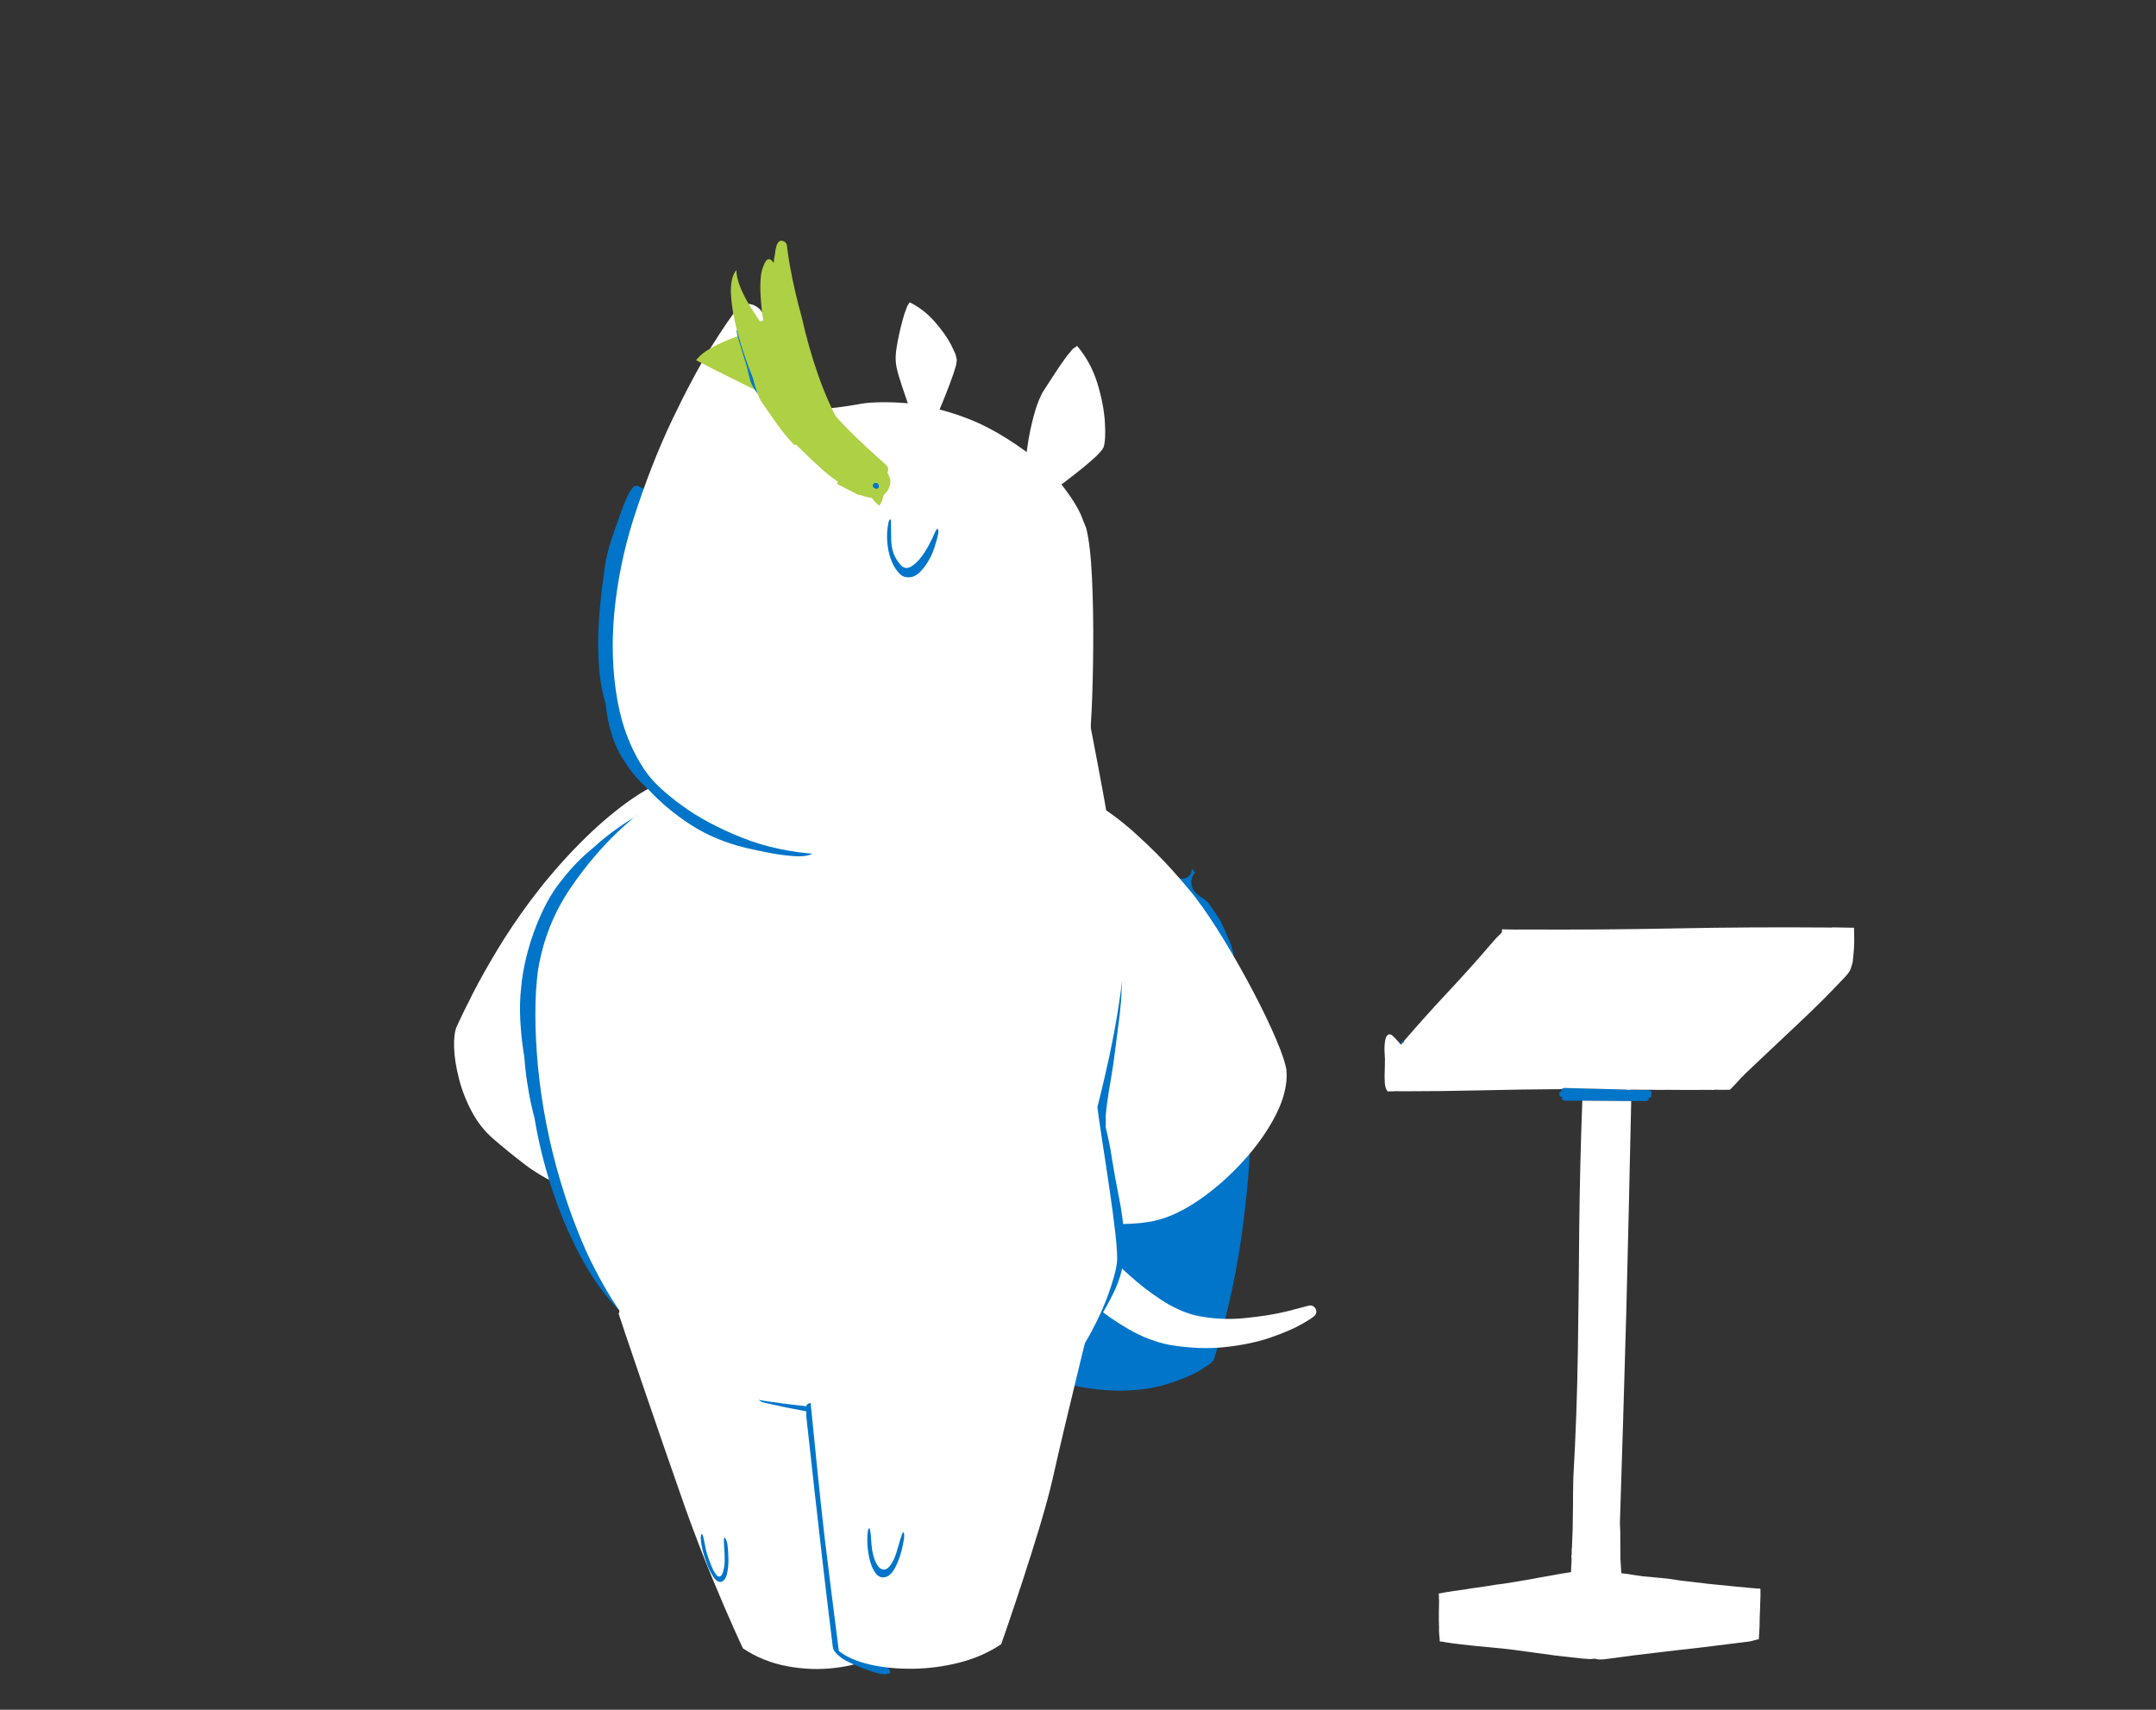 
<svg xmlns="http://www.w3.org/2000/svg" version="1.1" xmlns:xlink="http://www.w3.org/1999/xlink" preserveAspectRatio="none" x="0px" y="0px" width="580px" height="460px" viewBox="675 210 580 460">
<rect x="675" y="210" width="580" height="460" fill="#333333" stroke="none"/>
<defs>


<g id="Symbol_4_0_Layer0_0_FILL">
<path fill="#0075c9" stroke="none" d="
M 1801.75 495.7
L 1801.7 495.7 1801.3 495.85
Q 1801.15 495.95 1801.1 496 1801.1 496.1 1801.2 496.2
L 1801 496.3 1801.15 496.45 1801.2 496.5 1801.35 496.3 1801.45 496.2 1801.5 496.1
Q 1801.6 496.05 1801.7 495.95 1801.75 495.85 1801.85 495.8
L 1801.65 495.8 1801.75 495.7
M 1853.3 506.5
Q 1853.45 506.35 1853.25 506.05
L 1853.35 505.75 1853.25 505.35 1853.05 505.2 1852.8 505.15 1849.5 505.15 1848.75 505.15 1848.4 505.15 1848 505.1 1835.15 505 1834.75 505.15 1834.7 505.25 1834.6 505.55 1834.65 505.7
Q 1834.3 505.8 1834.2 505.95 1834.1 506.15 1834.25 506.35 1834.15 506.55 1834.3 506.7 1834.45 506.9 1834.85 506.9 1834.65 507.15 1834.8 507.4 1834.95 507.65 1835.45 507.65 1836.3 507.65 1837.2 507.65 1838.1 507.65 1839 507.6 1841.55 507.6 1844.05 507.55 1846.6 507.55 1849.15 507.5 1849.9 507.5 1850.65 507.45 1851.35 507.45 1852.1 507.45 1852.45 507.45 1852.65 507.25 1852.85 507.1 1852.75 506.8
L 1852.85 506.75
Q 1853.15 506.7 1853.3 506.5 Z"/>

<path fill="#FFFFFF" stroke="none" d="
M 1849.15 507.9
L 1849.15 507.5
Q 1846.6 507.55 1844.05 507.55 1841.55 507.6 1839 507.6 1838.75 520.8 1838.85 534.05 1839 547.25 1839.05 560.5 1839.1 573.7 1838.6 586.85 1838.6 587.7 1838.6 590 1838.65 592.25 1838.65 595.05 1838.7 597.85 1838.6 600.4 1838.6 600.75 1838.6 601.1 1838.6 601.5 1838.55 601.8
L 1838.55 603 1838.5 603.2 1838.5 603.5
Q 1838.5 603.65 1838.55 603.85 1838.55 604 1838.55 604.2
L 1838.55 604.55
Q 1838.55 605 1838.5 605.55 1838.5 606.1 1838.5 606.7 1836.4 607.05 1834.3 607.5 1832.15 607.9 1830.1 608.35 1829.05 608.55 1828 608.75
L 1824.45 609.4
Q 1823.75 609.5 1823.05 609.6
L 1820.85 610 1820.8 610 1820.3 610.1
Q 1819.05 610.3 1817.75 610.5 1816.5 610.75 1815.2 610.95
L 1814.9 611
Q 1814.75 611.05 1814.55 611.05
L 1813.9 611.15 1813.95 611.25 1813.9 611.25 1813.9 611.15
Q 1813.55 611.25 1813.2 611.3 1812.85 611.35 1812.5 611.4
L 1812.05 611.5
Q 1811.8 611.55 1811.6 611.6 1811.35 611.65 1811.1 611.7 1811.15 611.95 1811.15 612.2 1811.15 612.45 1811.15 612.65 1811.2 612.9 1811.2 613.1 1811.2 613.3 1811.2 613.45
L 1811.2 615.45
Q 1811.2 617 1811.3 618.9 1811.3 619.25 1811.3 619.6 1811.35 619.9 1811.35 620.25 1811.4 620.6 1811.45 621 1811.45 621.35 1811.5 621.75 1811.8 621.8 1812.1 621.8 1812.35 621.85 1812.65 621.9 1813 621.95 1813.4 622 1813.75 622.05 1814.15 622.1 1814.6 622.15 1815.1 622.2 1815.55 622.25 1816.05 622.3 1819 622.6 1821.9 622.8 1824.75 623 1826.95 623.25
L 1830.3 623.65
Q 1832.75 623.95 1835.7 624.3 1838.6 624.6 1840.9 624.8
L 1842.8 624.9 1843.8 624.8
Q 1843.95 624.85 1844.2 624.9 1844.45 624.95 1844.7 624.95 1845.1 624.95 1845.6 624.9 1846.15 624.85 1846.7 624.75 1851.65 623.95 1856.2 623.35 1860.8 622.7 1865.45 622.1 1870.15 621.45 1875.2 620.7 1875.5 620.65 1875.85 620.6 1876.15 620.5 1876.45 620.45 1876.8 620.35 1877.1 620.25 1877.4 620.2 1877.75 620.1 1877.75 619.55 1877.8 618.9 1877.8 618.25 1877.85 617.5 1877.85 617.35 1877.85 617.2 1877.85 617 1877.85 616.85
L 1877.85 616.3
Q 1877.85 616.15 1877.85 616 1877.85 615.9 1877.85 615.75 1877.9 614.2 1877.9 612.5 1877.95 610.85 1877.9 609.75
L 1877.85 609.45
Q 1877.55 609.45 1877.2 609.45 1876.85 609.4 1876.5 609.4
L 1875.1 609.3
Q 1874.85 609.25 1874.6 609.25
L 1873.1 609.15
Q 1870.1 608.9 1867.1 608.65 1864.1 608.35 1861.1 608.05 1859.35 607.75 1857.25 607.6 1855.2 607.45 1853.35 607.3 1852.6 607.2 1851.4 607.05 1850.25 606.85 1848.95 606.75 1848.85 605.85 1848.8 605.05 1848.75 604.25 1848.7 603.8 1848.65 601.95 1848.6 600 1848.6 598.1 1848.45 596.2
L 1848.45 596.1
Q 1848.75 574.05 1848.95 552.05 1849.1 530 1849.15 507.9
M 1894.7 476.35
Q 1894.85 474.9 1894.85 473.1 1894.85 472.35 1894.8 471.65 1894.8 470.95 1894.75 470.25
L 1891.4 470.25
Q 1891.05 470.25 1890.75 470.25
L 1890.35 470.25
Q 1890.15 470.25 1889.95 470.3
L 1889.25 470.3
Q 1873.55 470.45 1857.85 471.05 1842.15 471.65 1826.45 471.85 1825.35 471.85 1824.35 471.9 1823.3 471.9 1822.2 471.9
L 1821.65 471.9 1821.65 472.5 1821.45 472.75
Q 1820.95 473.25 1820.5 473.75 1820.05 474.25 1819.65 474.75 1815.25 480.15 1810.65 485.3 1806.1 490.4 1801.75 495.7
L 1801.65 495.8 1801.85 495.8
Q 1801.75 495.85 1801.7 495.95 1801.6 496.05 1801.5 496.1
L 1801.45 496.2 1801.35 496.3 1801.2 496.5 1801.15 496.45 1801.1 496.5
Q 1800.55 495.85 1799.95 495.25 1799.4 494.65 1799.05 494.45
L 1798.8 494.4 1798.7 494.35
Q 1797.95 494.55 1797.8 495.8 1797.65 497.05 1797.75 498.25
L 1797.85 499.6
Q 1797.85 500.25 1797.85 501.7 1797.8 503.15 1797.9 504.5 1798.05 505.9 1798.5 506.3
L 1798.5 506.35 1798.55 506.35 1798.65 506.4 1799 506.35 1799.25 506.35
Q 1799.4 506.35 1799.6 506.35 1799.8 506.35 1799.95 506.3
L 1801.45 506.3
Q 1809.75 506.15 1818.1 505.8 1826.4 505.45 1834.7 505.25
L 1834.75 505.15 1835.15 505 1848 505.1 1848.4 505.15 1848.75 505.15 1849.1 505.1 1849.5 505.1
Q 1849.75 505.1 1849.95 505.1
L 1853.15 505.05
Q 1854.05 505.05 1854.9 505.05 1855.8 505.05 1856.7 505 1858.85 504.95 1861 504.95 1863.2 504.9 1865.35 504.85 1865.55 504.85 1865.8 504.85
L 1866.2 504.85 1866.5 504.8 1866.75 504.8
Q 1867.5 504.8 1868.2 504.8 1868.9 504.75 1869.6 504.75 1869.8 504.55 1870 504.35 1870.2 504.1 1870.4 503.9 1871.1 503.15 1871.5 502.65
L 1871.85 502.25 1871.95 502.1 1872.15 501.95 1872.35 501.75 1872.5 501.55 1873.05 501
Q 1873.35 500.7 1873.6 500.45
L 1874.05 500
Q 1878.85 495.25 1883.65 490.5 1888.5 485.75 1893 480.7 1893.65 480 1894 479.4 1894.3 478.8 1894.35 478.4
L 1894.45 478.1 1894.6 477.5 1894.7 476.35 Z"/>


</g>

<g id="Symbol_33_0_Layer0_0_FILL">
<path fill="#FFFFFF" stroke="none" d="
M 949.7 654.45
L 953.4 663.1
Q 956.05 669.65 961.7 675.55 967.35 681.45 977.55 681.65 983 681.5 988.7 680.95 994.4 680.4 998.75 679.9
L 1004.3 679.4 1016.1 674.05
Q 1042.45 669.35 1058.55 662.55 1074.7 655.7 1084.9 648 1095.05 640.25 1103.5 632.9 1111.05 626.45 1116.05 617.1 1121.05 607.75 1123.6 597.85 1126.2 587.9 1126.5 579.7 1126.8 571.5 1125 567.35 1121.55 559.6 1115.9 548.15 1110.2 536.75 1102.15 522.95 1094.1 509.2 1083.55 494.5 1071.8 478.35 1058.4 464 1045.05 449.65 1031.35 438.9 1017.6 428.15 1004.75 422.8 991.5 417.85 986.25 425.25 981 432.6 980.7 446 980.4 459.45 982 472.65 983.6 485.9 984.15 492.7 984.15 502.95 977.85 521.75 971.55 540.5 963.7 563.8 955.85 587.05 951.15 610.75 946.45 634.45 949.7 654.45 Z"/>
</g>

<g id="Symbol_16_0_Layer0_0_FILL">
<path fill="#0075c9" stroke="none" d="
M 822.65 544.4
Q 820.25 533.15 817.1 522 813.95 510.85 809.65 499.95 808.35 496.85 806.85 495.25 805.35 493.65 803.85 492.4 802.4 491.2 801.3 489.15 800.5 487.7 800.15 486.45 799.8 485.15 799.8 484.1 795.45 479.7 791.05 475.15 786.7 470.65 783 466.25 779.25 461.85 776.95 457.85 773.5 455.65 770.7 453.55 767.85 451.45 766.05 449.95
L 765.5 449.2
Q 765.15 448.6 764.75 448.15 764.5 455 759.45 456.4 754.35 457.75 748.5 456.8 742.6 455.85 739.95 455.75
L 737.35 456.8 733.5 459.2
Q 728.95 462.3 724.5 465.9 720 469.45 718.15 471.2 715 474.05 711.9 474.45 708.85 474.85 706.85 473.3 704.8 471.75 704.9 468.65 704.4 469.2 703.95 469.75 703.5 470.35 703 470.9 705.85 474.25 704.9 478.4 704 482.6 698.75 485.6 695.95 487.3 693.6 490.75 691.2 494.25 689.1 497.55 687.55 499.9 685.85 503.9 684.1 507.95 682.15 512.55 681.8 513.8 681.4 515 681.05 516.25 680.7 517.5 680.65 521.85 679.85 526.25 679 530.7 677.65 534.35 676.3 538.05 674.8 540.15 674.55 541.35 674.3 542.5 674 543.65 673.75 544.8 673.35 546.85 672.7 550.55 672.1 554.25 671.3 558.9 669.25 585.75 669.85 617.55 670.45 649.35 675.15 684.15 679.9 718.9 690.4 754.75
L 692.45 756.85 697.85 760.5
Q 704.9 764.95 717.35 768.95 729.75 772.95 746.25 772.9 761.7 772.45 772.05 769.65 782.35 766.85 787.95 763.5
L 792.4 760.5 794.75 758.1
Q 799.2 744.65 803.5 722.45 807.75 700.2 811.55 673.05 815.4 645.9 818.5 617.6 821.6 589.35 823.8 563.8 823.55 558.95 823.3 554.1 823 549.25 822.65 544.4 Z"/>
</g>

<g id="Symbol_34_0_Layer0_0_FILL">
<path fill="#FFFFFF" stroke="none" d="
M 823.5 476.15
Q 823.4 463.35 821.05 450.35 818.65 437.4 811.5 428.75 804.35 420.1 790 420.35 776.95 421.2 763.25 429.3 749.5 437.4 737.1 448.65 724.65 459.95 715.5 470.25 706.3 480.6 702.3 485.9 694.5 496.2 685.65 510.8 676.8 525.35 668.8 540.6 660.8 555.85 655.55 568.2 650.3 580.5 649.65 586.25 648.85 598 655.7 611.85 662.6 625.7 674.25 638.8 685.85 651.9 699.15 661.35 712.5 670.8 724.5 673.75 732.55 675.65 744.45 675.9 756.3 676.15 770.5 673.75 784.75 671.3 799.85 665.1 812.95 659.85 822.45 658.1 831.95 656.35 837.5 655.9
L 841.95 655.1 844.25 653.85
Q 847.15 633.45 844.8 610.45 842.45 587.45 837.75 565.25 833.05 543.05 828.85 525.15 824.65 507.25 823.85 497.05 823.6 488.95 823.5 476.15 Z"/>
</g>

<g id="Symbol_18_0_Layer0_0_FILL">
<path fill="#FFFFFF" stroke="none" d="
M 743.05 735.4
L 745.45 761.95
Q 747.75 786.5 750.75 818.5 753.8 850.55 756.1 875
L 758.55 901.15
Q 763.6 907.75 774.7 912.05 785.8 916.35 799.75 917.75 813.7 919.2 827.35 917.15 840.95 915.1 851 908.95
L 854.25 899.3
Q 857.25 890.2 861.45 875.65 865.6 861.15 869.25 844.55 872.1 831.1 875.2 815.7 878.35 800.3 881.05 786.4 883.75 772.5 885.5 763.6
L 887.25 754.3
Q 879.75 740.5 860 734.5 840.25 728.5 816.25 727.95 792.25 727.35 771.95 729.85 751.65 732.3 743.05 735.4 Z"/>
</g>

<g id="Symbol_19_0_Layer0_0_FILL">
<path fill="#0075c9" stroke="none" d="
M 943.65 840.8
Q 942.6 838.75 942.2 837.35 941.45 834.6 941.05 831.85 940.7 829.05 940.15 826.35
L 939.65 824.85 939.1 824.45
Q 938.5 824.55 938.05 825.8 937.65 827 937.65 828.25 937.8 831.4 938.75 835.75 939.7 840.1 941.85 843.7 943.95 847.3 947.65 848.15 951.1 848.6 953.45 845.55 955.8 842.55 957.1 838.5 958.4 834.45 958.75 831.75 958.9 830.75 958.95 828.85 959 826.95 958.7 825.25 958.4 823.5 957.45 822.95
L 957.25 822.9
Q 957.1 822.9 957.05 822.95 956.7 823.3 956.6 823.8
L 956.45 824.5
Q 956.2 826.4 956.15 828.4 956.15 830.4 955.8 832.35 955.5 834.05 954.65 836.85 953.8 839.65 952.5 842.15 951.2 844.6 949.5 845.25 947.75 845.7 946.2 844.3 944.7 842.85 943.65 840.8 Z"/>
</g>

<g id="Symbol_20_0_Layer0_0_FILL">
<path fill="#FFFFFF" stroke="none" d="
M 923.4 167.5
Q 916.1 172.05 911.35 176.95
L 907.6 181.2 905.95 184.05 905.45 187 905.3 191.9
Q 905.3 197.7 905.6 204.45 905.9 211.2 906.25 216.1
L 906.6 221.25 909.7 221.65
Q 912.6 222.1 915.6 222.4
L 917.9 222.55 919 222.45
Q 925.6 213.05 929.15 207.95 932.7 202.85 934.35 199.75 936 196.65 936.85 193.3 937.85 189.35 938.6 182.3 939.4 175.25 939.55 169.1
L 939.45 164.2 938.9 161.8
Q 930.7 162.95 923.4 167.5 Z"/>
</g>

<g id="Symbol_21_0_Layer0_0_FILL">
<path fill="#FFFFFF" stroke="none" d="
M 849.85 162.55
L 848.25 160.3
Q 838.8 166.65 832.2 176.9 825.6 187.2 822.15 196.8 818.7 206.45 818.75 210.75 819.1 213.45 822.1 219.15 825.1 224.9 829 231.2 832.85 237.55 835.8 242.05
L 838.85 246.75 842.7 244.9
Q 846.3 243.25 849.9 241.4
L 852.7 239.85 853.9 238.95
Q 856.8 225.15 857.8 215.3 858.75 205.45 858.55 199.35 858.3 193.3 857.6 190.7 856.85 187.7 855.2 180.75 853.55 173.8 851.65 167.5
L 849.85 162.55 Z"/>
</g>

<g id="Symbol_22_0_Layer0_0_FILL">
<path fill="#FFFFFF" stroke="none" d="
M 661.65 767.35
L 648.9 766.15
Q 647.3 766.15 646.3 767.25 645.25 768.35 645.2 769.8 645.15 771.3 646.5 772.5
L 649.1 773.9 654.55 776.1
Q 661.45 778.7 672.95 780.7 684.4 782.7 699.15 781.9 713.85 781.15 730.65 775.45 742.3 771.1 752.6 762.8 762.95 754.5 770.9 745.45 778.9 736.4 783.5 729.9
L 788.3 722.65 787.25 721.25 784.35 718.45
Q 780.55 714.95 775.95 710.9 771.3 706.9 768.6 704.6 766.5 707.95 761.25 715.5 756 723 748.5 732 741.05 741.05 732.35 748.9 723.6 756.75 714.6 760.8 701.2 766.2 686.75 767.2 672.35 768.2 661.65 767.35 Z"/>
</g>

<g id="Symbol_23_0_Layer0_0_FILL">
<path fill="#0075c9" stroke="none" d="
M 1065.35 476.45
Q 1060.65 471.65 1055.15 467.15 1049.9 462.3 1043.85 457.85 1037.85 453.35 1031.05 449.3 1030.85 449 1030.65 448.7 1030.45 448.45 1030.25 448.25 1029.8 448.15 1029.45 448.1 1029.1 448.05 1028.85 448.05 1027.65 447.4 1026.2 446.65 1024.7 445.85 1023.55 445.2 1023 444.85 1022.45 444.95 1021.9 445.1 1022.3 446
L 1022.85 446.45 1024.25 447.4
Q 1026.1 448.65 1028.75 450.4
L 1029 451.1
Q 1029.1 451.5 1029.25 451.95 1032 460.1 1035.5 468 1038.95 475.95 1041.85 484.05 1047.45 501.25 1049.3 518.55 1051.15 535.85 1052.65 553.05 1054.2 570.3 1058.8 587.2 1064.45 607.2 1064.6 627.25 1064.7 647.35 1060.1 667.05 1055.55 686.7 1047.1 705.45
L 1045.45 708.4
Q 1044.05 710.85 1042.35 714.35 1040.6 717.85 1039.5 721.4 1038.9 722.25 1038.4 723.05 1037.95 723.9 1037.8 724.65 1038.05 724.7 1038.3 724.7 1038.55 724.65 1038.8 724.6 1038.6 726.25 1038.8 727.65 1039 729 1039.8 729.95 1039.3 730.75 1038.9 731.45 1038.55 732.2 1038.45 732.8 1039.4 732.8 1040.35 731.85 1041.25 730.9 1041.6 730.45 1053.3 718.3 1062.8 700.85 1072.35 683.35 1079.15 663.4 1085.9 643.4 1089.35 623.8 1091.7 615.55 1093.25 606.7 1094.85 597.8 1095.6 588.75 1097.15 580.1 1097.85 571.3 1098.55 562.55 1098.2 555.25 1098.15 554 1098.05 552.7 1097.95 551.4 1097.8 550 1097.15 540.2 1094.05 528.45 1090.95 516.75 1085.8 505.65 1080.65 494.5 1074 486.45 1070.05 481.3 1065.35 476.45
M 1047.95 715.9
Q 1050.5 713 1052.8 710 1051.9 711.3 1050.95 712.6 1050 713.95 1049 715.3 1048.55 715.75 1047.6 716.9 1046.65 718 1046.65 719.1 1046.8 719.15 1047.05 719.2
L 1047.35 719.2
Q 1047.45 719.2 1047.6 719.05 1047.75 718.95 1047.95 718.75
L 1048 718.85 1048.3 718.9
Q 1047.2 720.4 1046.1 721.95 1045 723.45 1043.9 724.95 1043.5 725.45 1042.45 726.65 1041.4 727.8 1040.3 729.25 1040.05 727.9 1040.25 726.4 1040.45 724.9 1040.95 723.45 1041.55 722.95 1041.95 722.45 1042.4 722 1042.65 721.75 1045.4 718.85 1047.95 715.9
M 1080.65 652.8
Q 1080.122 654.536 1079.55 656.25 1080.075 654.55 1080.6 652.85 1081.128 651.114 1081.65 649.35 1081.175 651.1 1080.65 652.8
M 898.95 786.2
L 900.7 786.5
Q 902.75 786.8 904.8 786.95 906.9 787.15 908.95 787.2 908.75 787.55 909.2 787.75 909.65 787.95 910.65 788.1 911.05 788.15 911.4 788.2 911.8 788.25 912.25 788.3 911.25 788.4 910.25 788.45
L 906.6 788.7
Q 905.35 788.8 904.35 789.25 904.25 789.25 904.05 789.45 903.85 789.6 903.85 789.75 904.1 790.75 904.85 790.85 905.6 790.95 906.6 790.9 918.15 790.45 929.05 788.8 940 787.15 951.35 784.85 952.05 784.75 953.7 784.35 955.35 783.95 956.2 783.1 956.2 782.8 955.95 782.7 955.75 782.6 955.6 782.6
L 955.25 782.55
Q 954.9 782.55 954.45 782.6 954.05 782.5 953.6 782.55 953.15 782.6 952.9 782.6 944.55 782.6 936.2 783.5 927.9 784.4 919.55 785.05 911.25 785.7 902.95 784.85
L 901.3 784.65
Q 900.05 784.5 898.95 784.65
L 898.3 785.4 898.25 785.85 898.95 786.2
M 940.85 785.05
Q 941.05 785 941.25 784.9 941.45 784.85 941.6 784.75 942 784.75 942.4 784.7
L 943.15 784.65
Q 942.75 784.7 942.5 784.75 942.25 784.8 942.05 784.85 941.75 784.9 941.45 784.95 941.15 785 940.85 785.05
M 746.95 525.2
L 746.65 522.9
Q 746.35 521.15 745.75 519.8 745.5 519.55 745.2 519.6 744.9 519.6 744.7 519.9
L 744.5 520.9 744.4 522.95
Q 744.35 525.45 744.4 528.2
L 744.4 531.9
Q 744 540.75 744.55 548.65 745.15 556.55 746.2 564.3 747.25 572.1 748.25 580.55 748.9 586 749.85 591.65 750.8 597.3 751.7 603 751.75 603.65 751.85 604.25 751.95 604.85 752.05 605.4 752.45 607.95 752.7 610.5 753 613 753.2 615.45 753.1 616.35 753.1 617.3 753.05 618.25 753.15 619.1 753.15 619.7 753.1 620.3 753.1 620.95 753.2 621.6 752 626.25 751 630.9 750 635.55 749.3 640.15 747.4 651.05 745.1 661.9 742.75 672.8 741.85 683.75 741.2 693.5 742.5 700.75 743.8 708 746.85 714.75 749.95 721.5 754.7 729.6 754.85 729.85 755.1 730.4 755.35 730.95 755.7 731.65 755.7 731.9 755.75 732.2 755.8 732.45 755.95 732.7
L 756.2 732.65
Q 756.65 733.45 757.15 734.1 757.7 734.8 758.25 735.1 758.55 734.95 758.55 734.6 758.55 734.25 758.55 734.05 758.55 733.6 758.4 732.95 758.2 732.35 757.85 731.6 759.15 730 759.85 727.9
L 760.65 725.2
Q 762.05 718.85 763.25 712.15 764.4 705.5 765.4 699.1 767.9 683.7 770.35 667.85 772.8 652.05 774.3 636.55 775.4 623.5 773.25 609.95 771.05 596.4 766.4 583.25 766.45 582.65 766.4 582.1 766.4 581.55 766.25 581.1 766.1 581.1 765.95 581 765.75 580.9 765.7 580.95
L 765.6 581
Q 762.4 572.3 758.35 564.15 754.35 556 749.8 548.7
L 748.7 547.05
Q 747.8 545.75 747 544.65 747 544.55 746.8 544.45 746.6 544.4 746.45 544.45 746.65 539.75 746.85 535 747.1 530.25 746.95 525.2 Z"/>
</g>

<g id="Symbol_24_0_Layer0_0_FILL">
<path fill="#FFFFFF" stroke="none" d="
M 955.75 420.8
Q 923.4 422.75 881.3 425.7 839.2 428.7 807.35 431.05
L 773.8 433.5 767.65 442.5
Q 761.8 451.25 754.9 465.8 748 480.35 744.45 497.95 741.2 515.95 744.85 544.05 748.45 572.1 758.1 610.45 757.3 616.6 755.2 629.35 753.05 642.15 750.75 656.85 748.4 671.6 746.95 683.6 745.5 695.65 746.05 700.2 746.95 706.4 750.7 717.2 754.5 727.95 761 740.05 767.5 752.2 776.7 762.4 785.85 772.65 797.65 777.8 812.25 783.6 833.95 786 855.7 788.35 880.2 788.2 904.7 788 927.6 786.1 950.5 784.2 967.5 781.4 987.75 778 1003.3 768.2 1018.8 758.45 1030.9 743.6 1043 728.8 1053 710.35 1058.6 700.25 1064 687.05 1069.45 673.9 1074.15 658.85 1078.85 643.75 1082.2 627.95 1085.7 611.1 1087.45 594.8 1089.15 578.55 1089.25 564.2 1089.35 549.85 1087.85 538.85 1083.75 512.8 1069.1 491.25 1054.45 469.7 1036.7 453.9 1019 438.1 1005.65 429.2
L 990.7 419.45 980.65 419.45 955.75 420.8 Z"/>

<path fill="#0075c9" stroke="none" d="
M 1027.1 329.9
Q 1025.65 330.9 1025.7 332.9 1025.8 334.9 1026.1 336.6 1024.85 337.25 1024.8 339.6 1024.7 341.9 1025.05 344.1
L 1025.45 346.5
Q 1025.95 351.5 1025.75 356.7 1025.5 361.9 1026.35 367.3 1027.55 374.3 1026.85 382.45 1026.2 390.6 1024.1 398.45 1021.95 406.3 1018.8 412.35
L 1017.85 414.15 1017.55 415.05 1018.05 415.4 1019.45 415.5
Q 1020.4 414.6 1021.2 413.25
L 1022.2 411.45
Q 1023.4 408.85 1024.4 406.05 1025.4 403.3 1026.8 401.25 1028.75 398.55 1029.95 393.9 1031.2 389.25 1031.65 384.35 1032.15 379.4 1031.75 375.75 1031.6 374.25 1031.55 372.75 1031.5 371.25 1031.55 369.7 1032.15 366.9 1032.15 364.3 1032.15 361.65 1031.95 358.45 1031.75 354.45 1031.85 351.1 1031.9 347.75 1032.1 343.95
L 1032.2 341.9
Q 1032.25 340.15 1031.9 338.35 1031.6 336.5 1030.55 335.8 1030.35 335.85 1030.2 335.95 1030.05 336 1029.9 336.1 1029.65 333.9 1029.25 332.45 1028.9 330.95 1028.35 330.5 1028.2 330.35 1027.85 330.15 1027.5 329.95 1027.1 329.9 Z"/>
</g>

<g id="Symbol_25_0_Layer0_0_FILL">
<path fill="#0075c9" stroke="none" d="
M 1051.6 302.65
Q 1051.1 301.5 1049.9 301.45 1048.7 301.35 1047.4 301.75 1046.05 302.15 1045.05 302.5 1041.65 303.6 1040.45 307.2 1039.3 310.8 1039.3 315.15 1039.3 319.45 1039.35 322.7 1039.25 328.1 1039 333.2 1038.75 338.3 1039 343.75 1039.6 354.4 1039.5 364.75 1039.45 375.05 1039.05 385.7 1039 387.3 1039.05 390.35 1039.1 393.4 1039.4 396.75 1039.2 396.8 1039.05 396.85 1038.85 396.95 1038.6 397.05
L 1038.35 397.45
Q 1038.15 397.8 1037.75 398.05
L 1036.75 398.75 1036.2 399.25
Q 1035.95 399.6 1035.9 400.3 1035.55 401.2 1035.4 402.15 1035.25 403.05 1035.15 403.6 1035 404.15 1034.85 404.75 1034.65 405.35 1034.4 405.85
L 1034.25 406.35
Q 1034.1 406.7 1034 407 1032.6 406.6 1031.55 408.35 1030.55 410.1 1029.95 412.1
L 1029.3 414.3
Q 1028.7 415.3 1027.8 416 1026.9 416.7 1025.9 418.5 1024.85 420.65 1023.9 422.45 1022.9 424.25 1021.95 425.95 1022.45 424.2 1022.4 422.75 1022.3 421.25 1021.3 420.45 1020.55 421 1019.95 422.2 1019.3 423.4 1018.85 424.6 1018.45 425.75 1018.2 426.25 1017.1 428.5 1014.65 432.65 1012.25 436.8 1009.65 440.6 1007 444.45 1005.25 445.75
L 1004.55 445.85
Q 1003.9 445.95 1003.55 446.35 1003.25 446.45 1003.3 446.75
L 1003.35 447.1
Q 1003.35 447.25 1003.7 447.4
L 1004 447.65
Q 1003.6 448.7 1002.5 450 1001.45 451.3 1000.1 452.75 991.1 453.95 981.6 455.45 972.1 456.95 962.75 459.1 953.4 461.3 944.95 464.6 938.2 467.25 931.45 469.75 924.65 472.25 917.95 474.8
L 915.85 475.85
Q 914.3 476.7 913.2 477.8 913.15 478.05 913.2 478.35 913.2 478.6 913.3 478.85 913 479.05 913.05 479.35 913.15 479.6 913.4 479.9 915.9 482.6 922.7 483.95 929.5 485.35 936.7 485.8 943.9 486.3 947.6 486.4 964 486.85 978.3 481.8 992.6 476.75 1005.35 467.8 1009.2 465.65 1012.65 463.1 1016.1 460.55 1019.25 457.3 1025.05 451.85 1029.5 444.45 1033.9 437.05 1037.35 426.95 1037.55 426.6 1037.7 426.25 1037.9 425.9 1038.1 425.55 1043.35 415.6 1046.75 403.1 1050.2 390.65 1052.2 377.6 1054.2 364.6 1055.3 353 1055.45 351.85 1055.7 349.8 1055.9 347.8 1055.85 346.2 1056.1 340.75 1055.8 335.45 1055.5 330.2 1054.95 324.45 1054.75 321.3 1054.4 317.3 1054.05 313.3 1053.45 309.4 1052.8 305.5 1051.6 302.65 Z"/>
</g>

<g id="Symbol_26_0_Layer0_0_FILL">
<path fill="#0075c9" stroke="none" d="
M 980.9 222.3
L 981.3 221
Q 981.55 220.05 981.4 219.3 980.9 218.9 980.7 219.3 980.5 219.75 980.35 220.35 979.2 224.05 977.7 227.6 976.2 231.2 974.35 234.55 972.25 238.5 969.8 242.15 967.35 245.85 964.55 249.25 964.25 249.55 963.6 250.25 962.9 251 962.7 251.7
L 962.85 251.8
Q 962.5 252.1 962.3 252.4 962.05 252.75 962 253.1 962.3 253.4 962.7 253.25 963.1 253.1 963.35 252.9 965.8 251.45 968.65 248.45 971.5 245.4 974.15 242 976.75 238.6 978.35 236.15 978.5 235.95 978.8 235.5 979.1 235 979.4 234.45 979.6 234.1 979.7 233.7 979.8 233.35 979.75 233 979.3 232.75 979 233.15 978.7 233.55 978.5 233.95 978.35 234.15 978.25 234.35 978.1 234.55 977.95 234.75 978.3 233.9 978.4 233.1 978.45 232.3 978.05 231.7 977.7 231.5 977.45 231.6 977.2 231.7 977 232 978.2 229.5 979.2 227.05 980.15 224.6 980.9 222.3
M 966.6 248.5
L 966.85 248.2 966.9 248.2 966.6 248.5 Z"/>

<path fill="#FFFFFF" stroke="none" d="
M 966.85 248.2
L 966.6 248.5 966.9 248.2 966.85 248.2
M 1012.45 184.25
Q 1009.55 185.35 1007.8 188.35 1002.5 197.95 997.95 206.1 993.45 214.25 988.95 221.25 984.5 228.25 979.4 234.45 979.1 235 978.8 235.5 978.5 235.95 978.35 236.15 976.75 238.6 974.15 242 971.5 245.4 968.65 248.45 965.8 251.45 963.35 252.9 963.1 253.1 962.7 253.25 962.3 253.4 962 253.1 962.05 252.75 962.3 252.4 962.5 252.1 962.85 251.8
L 962.7 251.7
Q 962.9 251 963.6 250.25 964.25 249.55 964.55 249.25 967.35 245.85 969.8 242.15 972.25 238.5 974.35 234.55 971.45 233.45 967.2 231.7 962.95 229.95 958.2 227.85 953.5 225.75 949.2 223.55 942.25 219.6 928.3 216.3 914.3 213 894.95 214.6 875.65 216.15 852.55 227 840.85 232.9 833.35 239.5 825.8 246.1 821.95 251.35
L 817.3 258.3
Q 812.95 267.05 807.85 285.25 802.75 303.45 798.15 323.75 793.55 344 790.75 358.9
L 788.65 370.6 788.15 375.95 789.35 379.6 792.45 386.35
Q 796.5 394.6 805.7 407.45 814.9 420.3 830.8 436.3 844.75 449.8 859.75 458.55 874.75 467.25 887.8 472.1 900.85 476.95 909 478.85 931 483.95 950.9 481.3 970.85 478.7 985.75 472.2 1000.65 465.75 1007.65 459.3 1022.45 445.6 1031.65 423.7 1040.85 401.8 1044.75 375.3 1048.6 348.75 1047.35 321.1 1045.55 286.9 1040.65 259.3 1035.75 231.65 1030.45 213.15 1025.1 194.65 1022.15 187.85 1020.8 184.9 1018.05 184 1015.3 183.1 1012.45 184.25 Z"/>
</g>

<g id="Symbol_27_0_Layer0_0_FILL">
<path fill="#FFFFFF" stroke="none" d="
M 789.2 341.6
Q 785.8 347.35 777.75 359.8 769.7 372.25 759.95 387.45 750.2 402.65 741.65 416.8 733.1 430.9 728.8 440
L 777.9 447.45
Q 824.55 454 885.8 462.15 947 470.25 993.15 475.85
L 1028.15 479.8 1040.8 480.45 1033 470.6
Q 1027.2 463.4 1019.85 454.8 1012.5 446.25 1006.05 439.35 999.55 432.5 996.25 430.45
L 960.45 414.6
Q 929.2 401.1 889.65 384.25 850.05 367.4 820.4 354.85
L 789.2 341.6 Z"/>
</g>

<g id="Symbol_28_0_Layer0_0_FILL">
<path fill="#0075c9" stroke="none" d="
M 840.25 295.25
Q 839.9 295.3 839.65 295.65 839.4 295.95 839.3 296.45 839.25 296.7 839.2 297.05 839.15 297.4 839.1 297.75 839.05 298.4 839.05 299.15 839.05 299.85 839.05 300.45 839.1 304.75 839.4 307.2 839.7 309.7 840.3 311.95 841.5 316.85 843.65 320.55 845.85 324.25 849.5 325.35 850.15 325.6 850.85 325.6 851.55 325.6 852 325.5 855.2 324.65 857.8 321.95 860.35 319.3 862 315.55 863.65 311.85 864.2 308
L 864.3 307.3
Q 864.4 306.75 864.4 306.1 864.6 305.1 864.55 304.3 864.5 303.45 864.15 302.9 863.7 303.05 863.5 303.6 863.35 304.15 863.3 304.4 862.1 308.55 861.1 311.75 860.15 315 858.35 317.35 856.6 319.7 852.9 321.2 850.25 322.05 847.95 319.1 845.65 316.1 844.05 311.55 842.45 306.95 841.85 303.1 841.65 302.2 841.45 301.3 841.3 300.35 841.15 299.4 841 298.1 840.8 297.1 840.55 296.15 840.25 295.25 Z"/>
</g>

<g id="Symbol_29_0_Layer0_0_FILL">
<path fill="#FFFFFF" stroke="none" d="
M 915.85 293.65
Q 914.9 283.9 909.2 276.25 903.5 268.6 890.55 266.1 877.35 264.2 869.25 269.95 861.1 275.7 856.6 284.55 852.15 293.35 849.95 300.7 858.85 301.75 870.05 303.6 881.25 305.45 893.05 307.7 904.8 309.9 915.4 312.05 916.75 303.35 915.85 293.65 Z"/>
</g>

<g id="Symbol_30_0_Layer0_0_FILL">
<path fill="#0075c9" stroke="none" d="
M 1057.8 788
L 1057.15 787.9
Q 1056.65 787.85 1056.25 787.8 1056.2 787.8 1056.1 787.85 1056.05 787.85 1056 787.85 1055.45 788.3 1055.4 788.6 1055.4 788.9 1055.75 789.15 1055.55 790 1055.4 790.8 1055.3 791.6 1055.15 792.15 1050.75 810.55 1047 827.9 1043.2 845.3 1039.6 862.7 1036 880.1 1032.15 898.55 1031.9 899.75 1032 900.7 1032.1 901.65 1032.45 902.35 1030.85 903.2 1029.25 903.95 1027.7 904.7 1026.2 905.35 1023.65 906.15 1021.1 906.85 1018.55 907.55 1015.9 908.1
L 1012.15 908.6
Q 1008.95 909.05 1006 910.1 1003.05 911.15 1003.1 913 1003.35 913.3 1003.7 913.35 1004.1 913.4 1004.5 913.3 1004.75 913.45 1005.05 913.55 1005.35 913.65 1005.6 913.7
L 1008.5 913.55 1013.1 912.6
Q 1018.5 911.2 1023.95 909.35 1029.35 907.5 1031.35 906.35 1031.9 906.05 1033.15 905.25 1034.4 904.5 1035.3 903.55 1035.85 903.25 1036.3 902.5 1036.75 901.8 1037 900.6 1041.1 882.35 1044.85 865 1048.6 847.6 1052.25 830.2 1055.9 812.8 1059.7 794.55
L 1059.85 793.6
Q 1059.95 792.7 1060 791.45 1060.3 790.1 1059.95 789.15 1059.65 788.2 1057.8 788 Z"/>
</g>

<g id="Symbol_31_0_Layer0_0_FILL">
<path fill="#FFFFFF" stroke="none" d="
M 899.05 742.6
Q 901.3 752.35 904.65 766.95 907.95 781.5 911.25 796.45 914.55 811.4 916.75 822.3 918.65 831.3 922.4 844.05 926.2 856.75 930.35 869.3 934.5 881.85 937.45 890.3
L 940.6 899.25
Q 950.75 905.1 963.9 907.95 977.05 910.8 990.55 911 1004.1 911.2 1015.4 909.15 1026.75 907.05 1033.3 903
L 1035.05 895.2
Q 1036.8 887.8 1039.5 875.8 1042.25 863.85 1045.35 849.7 1048.4 835.5 1051.15 821.55 1055.2 801 1058.05 786.4 1060.85 771.8 1062.35 763.85
L 1063.8 755.35
Q 1055.1 752.4 1032.9 746.7 1010.75 741 983.55 735.75 956.35 730.45 932.55 728.85 908.75 727.2 896.7 732.35
L 899.05 742.6 Z"/>
</g>

<g id="Symbol_32_0_Layer0_0_FILL">
<path fill="#0075c9" stroke="none" d="
M 938.3 828.5
Q 938.5 831.6 939.5 835.45 940.5 839.25 942.25 842.4 943.95 845.55 946.3 846.7 950.3 848.25 953.15 845.6 956 842.95 957.6 838.15 959.2 833.4 959.35 828.65 959.4 827.55 959.25 826 959.1 824.45 958.4 824.45 958.25 824.75 958.1 825.1
L 957.95 825.6
Q 957.35 827.6 957.1 829.8 956.8 831.95 956.3 834.1 955.15 838.55 953 841.25 950.85 843.95 948.25 843.6 945.7 843.25 943.35 838.65 942.15 836.05 941.4 832.95 940.6 829.9 939.6 827.1 939 825.7 938.6 826.55 938.25 827.35 938.3 828.5 Z"/>
</g>

<g id="Symbol_40_0_Layer0_0_FILL">
<path fill="#AED044" stroke="none" d="
M 919.5 791.45
Q 924.3 756.1 930.35 709.65 936.4 663.2 940.95 627.95
L 945.7 590.85 918.6 600.55 793 728.5 813.55 751.75
Q 833.25 773.45 861 797.3 888.75 821.1 913.9 828.85
L 919.5 791.45 Z"/>
</g>

<g id="Symbol_41_0_Layer0_0_FILL">
<path fill="#0075c9" stroke="none" d="
M 795 726.7
Q 792.2 727.3 787.35 729.2 782.45 731.15 781.05 733.1
L 780.95 734.45
Q 780.9 735.6 781.1 736.3
L 790.7 734.8 811.8 728.6
Q 838.65 720 864.9 710.9
L 893.15 701.05 901.8 698.95
Q 909.05 697.15 918.55 694.55 928.05 691.95 936.05 689.25 943.05 686.75 951.75 681.4 960.5 676 968.05 670 975.6 664 979.05 659.7
L 988.2 651.2
Q 996 644.1 1003.15 636.9
L 1008.35 631.05 1009.65 627.95
Q 1009.3 627.6 1008.7 627.6 1008.1 627.6 1007.7 627.65 1006.35 628.9 1005.15 630.6
L 1003.6 632.85
Q 994.15 644.5 978.45 653.15 962.75 661.8 945.45 668.85 928.15 675.9 913.85 682.75 898.05 690.65 877.3 699.35 856.55 708.05 834.95 715.4 813.35 722.75 795 726.7 Z"/>
</g>

<g id="Symbol_42_0_Layer0_0_FILL">
<path fill="#AED044" stroke="none" d="
M 1118.15 314.7
Q 1096.8 342.25 1061.25 383.3 1025.7 424.35 979 468.1 913.85 529 841 592.25 768.1 655.55 702.2 699.25 636.3 742.95 592.05 745.05 620.2 762.2 672.65 757.1 725.05 751.95 785.15 734.05 845.3 716.1 896.5 694.75 947.7 673.45 973.45 658.15 1005.4 639.5 1029.85 623.5 1054.35 607.5 1078.2 586.25 1102.05 564.95 1132 530.4 1162.35 495.9 1183.6 468.7 1204.85 441.5 1219.55 413.2 1234.2 384.95 1244.9 347.25 1247.75 330.75 1226.7 314.1 1205.65 297.45 1180 288.05 1154.4 278.6 1143.6 283.8
L 1135.2 293.2 1118.15 314.7 Z"/>
</g>

<g id="Symbol_43_0_Layer0_0_FILL">
<path fill="#AED044" stroke="none" d="
M 1347.85 394.9
L 1345.5 392.95 1339.25 392.85
Q 1331.95 395.05 1324.95 397.05 1317.95 399.05 1311.6 400.4 1311.3 400.45 1311.05 400.5 1310.75 400.55 1310.45 400.6 1228.85 423 1141.25 431.85 1053.65 440.7 962.85 439.65 922.1 441.25 881.05 441.2 840 441.15 799 438.95 792.9 438.6 786.85 438.25 780.75 437.85 774.7 437.4 772.15 437.2 769.55 437 766.95 436.8 764.35 436.6 756.4 435.95 748.25 435.2 740.1 434.4 731.85 433.45 729.25 433.95 726.35 435.1 723.45 436.25 722.1 438.35 721.6 438.55 721.25 439
L 720.8 439.6
Q 715.05 447.65 719.5 454.25 723.9 460.85 734.3 466 744.65 471.15 756.7 474.85 762.2 477.55 768.9 479.95 775.6 482.35 782.9 484.45 781.55 484.95 779.75 485.75 778 486.55 776.6 487.45 775.6 488.05 774.65 488.6 773.75 489.2 772.85 489.8 772.75 490.05 772.45 490.2
L 772.1 490.4
Q 766.5 496.55 771.2 502.95 775.9 509.4 785.85 515.05 800.5 526.25 826.15 533.7 851.85 541.2 878.8 545.6 905.8 550 924.3 552.05 932.35 553 940.1 553.6 947.85 554.2 955.35 554.5 954.65 557.85 955.7 561.45 956.8 565.05 959.2 568.85 960.05 570.25 961.1 571.6 962.1 572.95 963.2 574.25 975.85 583.95 994.1 588.45 1012.3 592.95 1031.6 594.55 1050.95 596.15 1066.9 597.15 1066.9 598.4 1067.35 599.6 1067.85 600.8 1068.35 601.65 1077 614.15 1091.65 619.05 1106.3 623.95 1121.9 624.3 1139.05 625.05 1157.6 623.55 1176.1 622.05 1195.1 618.75 1198.75 617.4 1202.4 616.1 1206 614.75 1209.65 613.4 1222.3 608.6 1234.75 603.65 1247.15 598.7 1259.3 593.7 1264.35 591.6 1269.35 589.5 1274.35 587.45 1279.3 585.35 1280.9 584.7 1282.45 584.05
L 1285.6 582.7
Q 1290.1 580.75 1294.65 578.65 1299.2 576.6 1303.75 574.45 1314.25 569.5 1324.5 564.1 1334.75 558.7 1344.55 552.9 1345.95 552.1 1347.25 551.25 1348.6 550.45 1349.95 549.65 1350.1 549.55 1350.25 549.45
L 1350.55 549.25
Q 1350.5 549.1 1350.45 548.95 1350.4 548.8 1350.3 548.7 1350.15 548.6 1349.95 548.5 1349.8 548.4 1349.6 548.35 1348.35 544.2 1347 540.3 1345.65 536.4 1345.25 534.85 1337.45 506.15 1326.7 477.65 1315.95 449.15 1307.2 420.35 1307.05 419.85 1306.85 418.8 1306.65 417.75 1306.25 416.4 1315.1 413.45 1323.15 410.15 1331.2 406.8 1338.35 403.15
L 1345.7 398.45 1347.85 394.9
M 796.3 497.5
L 795.8 497.2
Q 795.6 497.05 795.35 496.9 795.4 496.7 795.45 496.55 795.5 496.35 795.55 496.15 795.75 496.5 795.9 496.85 796.1 497.15 796.3 497.5
M 776.95 502.4
Q 777 502.55 777 502.7 775.95 501.7 775.2 500.65 774.45 499.65 774.05 498.6 774.65 499.5 775.35 500.35 776.1 501.2 776.85 502.05 776.9 502.2 776.95 502.4 Z"/>
</g>

<g id="Symbol_44_0_Layer0_0_FILL">
<path fill="#AED044" stroke="none" d="
M 1037.75 310.3
Q 1009.25 300.8 986.6 302.35 963.9 303.9 957.85 315.55 950.25 334.05 945.05 362.3 939.85 390.5 935.2 414.45 934.25 425.55 959.65 428.65 985.05 431.8 1019.6 430.35 1054.15 428.9 1080.75 426.35
L 1108.75 423.5 1103.9 402.35
Q 1099.35 382.75 1094.8 363
L 1089.75 341.35
Q 1066.25 319.8 1037.75 310.3 Z"/>
</g>

<g id="Symbol_45_0_Layer0_0_FILL">
<path fill="#AED044" stroke="none" d="
M 1012.35 269.55
Q 997.1 271.3 987.9 276.75 978.7 282.25 974.4 287.2 967.55 294.65 959.5 310.45 951.4 326.25 948.9 338.95 948 346.8 957.15 356.25 966.25 365.75 981.25 373.2 996.2 380.65 1012.8 382.4 1029.5 383.65 1046.8 379.85 1064.15 376 1077 369.5 1089.85 363 1093.1 356.25 1093 348.8 1088.15 331 1083.35 313.25 1073.85 296.25 1064.3 279.25 1050.15 274.15 1027.6 267.85 1012.35 269.55 Z"/>
</g>

<g id="Symbol_46_0_Layer0_0_FILL">
<path fill="#AED044" stroke="none" d="
M 1099.4 333.3
Q 1110.85 323.1 1118.6 311
L 1115.05 308.9 1104.95 304.7
Q 1091.55 299.45 1068.2 297.6
L 1071.15 308.1
Q 1074.2 317.9 1077.85 329.4 1081.5 340.9 1083.4 346.7
L 1099.4 333.3 Z"/>
</g>

<g id="Symbol_47_0_Layer0_0_FILL">
<path fill="#0075c9" stroke="none" d="
M 1035.4 302.25
L 1033.5 301.25 1031.5 300.65 1029.35 300.45 1027.25 300.65 1025.25 301.25 1023.35 302.25 1021.75 303.6 1020.4 305.25 1019.4 307.1 1018.75 309.15 1018.55 311.25 1018.75 313.35 1019.4 315.4 1020.4 317.25 1021.75 318.9 1023.35 320.25 1025.25 321.25 1027.25 321.85 1029.35 322.05 1031.5 321.85 1033.5 321.25 1035.4 320.25 1037 318.9 1038.35 317.25 1039.35 315.4 1040 313.35 1040.2 311.25 1040 309.15 1039.35 307.1 1038.35 305.25 1037 303.6 1035.4 302.25 Z"/>
</g>

<g id="Symbol_48_0_Layer0_0_FILL">
<path fill="#AED044" stroke="none" d="
M 1040.4 290.7
Q 1036.7 285.45 1029.15 285.1 1020.3 285.55 1015.95 292.1 1011.65 298.6 1010.8 306.75
L 1046.25 307 1045.2 301.3
Q 1044.1 296 1040.4 290.7 Z"/>
</g>






</defs>



<g transform="matrix( 1.295, 0.023, -0.024, 1.28, -1268.65,-185.9) ">
<g transform="matrix( 1, 0, 0, 1, 0,0) ">
<use xlink:href="#Symbol_4_0_Layer0_0_FILL"/>
</g>
</g>

<g transform="matrix( -0.468, -0.003, -0.003, 0.462, 1326.1,227.35) ">
<g transform="matrix( 1, 0, 0, 1, 0,0) ">
<use xlink:href="#Symbol_33_0_Layer0_0_FILL"/>
</g>
</g>

<g transform="matrix( -0.468, -0.003, -0.003, 0.462, 1326.9,229.3) ">
<g transform="matrix( 1, 0, 0, 1, 0,0) ">
<use xlink:href="#Symbol_16_0_Layer0_0_FILL"/>
</g>
</g>

<g transform="matrix( -0.468, -0.003, -0.003, 0.462, 1326.9,229.3) ">
<g transform="matrix( 1, 0, 0, 1, 0,0) ">
<use xlink:href="#Symbol_34_0_Layer0_0_FILL"/>
</g>
</g>

<g transform="matrix( -0.469, -0.003, 0.106, 0.581, 1177.6,127.9) ">
<g transform="matrix( 1, 0, 0, 1, 0,0) ">
<use xlink:href="#Symbol_18_0_Layer0_0_FILL"/>
</g>
</g>

<g transform="matrix( -0.33, -0.009, 0.081, 0.506, 1113.05,214.95) ">
<g transform="matrix( 1, 0, 0, 1, 0,0) ">
<use xlink:href="#Symbol_19_0_Layer0_0_FILL"/>
</g>
</g>

<g transform="matrix( -0.487, -0.171, -0.151, 0.443, 1401.4,380.2) ">
<g transform="matrix( 1, 0, 0, 1, 0,0) ">
<use xlink:href="#Symbol_20_0_Layer0_0_FILL"/>
</g>
</g>

<g transform="matrix( -0.489, -0.164, -0.145, 0.445, 1402.8,370.85) ">
<g transform="matrix( 1, 0, 0, 1, 0,0) ">
<use xlink:href="#Symbol_21_0_Layer0_0_FILL"/>
</g>
</g>

<g transform="matrix( -0.465, 0.077, 0.059, 0.463, 1283.7,156.55) ">
<g transform="matrix( 1, 0, 0, 1, 0,0) ">
<use xlink:href="#Symbol_22_0_Layer0_0_FILL"/>
</g>
</g>

<g transform="matrix( -0.457, -0.01, -0.003, 0.468, 1318.5,229.75) ">
<g transform="matrix( 1, 0, 0, 1, 0,0) ">
<use xlink:href="#Symbol_23_0_Layer0_0_FILL"/>
</g>
</g>

<g transform="matrix( -0.457, -0.01, -0.003, 0.468, 1318.5,229.75) ">
<g transform="matrix( 1, 0, 0, 1, 0,0) ">
<use xlink:href="#Symbol_24_0_Layer0_0_FILL"/>
</g>
</g>

<g transform="matrix( -0.498, -0.133, -0.117, 0.453, 1404.45,343.8) ">
<g transform="matrix( 1, 0, 0, 1, 0,0) ">
<use xlink:href="#Symbol_25_0_Layer0_0_FILL"/>
</g>
</g>

<g transform="matrix( -0.498, -0.133, -0.117, 0.453, 1404.45,343.8) ">
<g transform="matrix( 1, 0, 0, 1, 0,0) ">
<use xlink:href="#Symbol_26_0_Layer0_0_FILL"/>
</g>
</g>

<g transform="matrix( -0.256, -0.094, -0.066, 0.457, 1190.55,310.6) ">
<g transform="matrix( 1, 0, 0, 1, 0,0) ">
<use xlink:href="#Symbol_27_0_Layer0_0_FILL"/>
</g>
</g>

<g transform="matrix( -0.486, -0.271, -0.137, 0.516, 1375.95,427.55) ">
<g transform="matrix( 1, 0, 0, 1, 0,0) ">
<use xlink:href="#Symbol_28_0_Layer0_0_FILL"/>
</g>
</g>

<g transform="matrix( -0.498, -0.133, -0.117, 0.453, 1410.65,328.55) ">
<g transform="matrix( 1, 0, 0, 1, 0,0) ">
<use xlink:href="#Symbol_29_0_Layer0_0_FILL"/>
</g>
</g>

<g transform="matrix( -0.47, -0.004, -0.034, 0.579, 1417,135.45) ">
<g transform="matrix( 1, 0, 0, 1, 0,0) ">
<use xlink:href="#Symbol_30_0_Layer0_0_FILL"/>
</g>
</g>

<g transform="matrix( -0.47, -0.004, -0.034, 0.579, 1417,135.45) ">
<g transform="matrix( 1, 0, 0, 1, 0,0) ">
<use xlink:href="#Symbol_31_0_Layer0_0_FILL"/>
</g>
</g>

<g transform="matrix( -0.47, -0.004, -0.034, 0.579, 1387.4,147.6) ">
<g transform="matrix( 1, 0, 0, 1, 0,0) ">
<use xlink:href="#Symbol_32_0_Layer0_0_FILL"/>
</g>
</g>

<g transform="matrix( -0.028, 0.088, -0.097, -0.035, 968.25,255.5) ">
<g transform="matrix( 1, 0, 0, 1, 0,0) ">
<use xlink:href="#Symbol_40_0_Layer0_0_FILL"/>
</g>
</g>

<g transform="matrix( -0.004, 0.085, -0.093, -0.013, 944.75,242) ">
<g transform="matrix( 1, 0, 0, 1, 0,0) ">
<use xlink:href="#Symbol_41_0_Layer0_0_FILL"/>
</g>
</g>

<g transform="matrix( -0.004, 0.085, -0.093, -0.013, 944.75,242) ">
<g transform="matrix( 1, 0, 0, 1, 0,0) ">
<use xlink:href="#Symbol_42_0_Layer0_0_FILL"/>
</g>
</g>

<g transform="matrix( 0.02, 0.085, -0.089, 0.012, 910.6,208.4) ">
<g transform="matrix( 1, 0, 0, 1, 0,0) ">
<use xlink:href="#Symbol_43_0_Layer0_0_FILL"/>
</g>
</g>

<g transform="matrix( -0.042, 0.055, -0.061, -0.049, 972.55,299.95) ">
<g transform="matrix( 1, 0, 0, 1, 0,0) ">
<use xlink:href="#Symbol_44_0_Layer0_0_FILL"/>
</g>
</g>

<g transform="matrix( -0.037, 0.06, -0.068, -0.041, 969.9,291.7) ">
<g transform="matrix( 1, 0, 0, 1, 0,0) ">
<use xlink:href="#Symbol_45_0_Layer0_0_FILL"/>
</g>
</g>

<g transform="matrix( -0.005, 0.071, -0.077, -0.012, 941.05,270.35) ">
<g transform="matrix( 1, 0, 0, 1, 0,0) ">
<use xlink:href="#Symbol_46_0_Layer0_0_FILL"/>
</g>
</g>

<g transform="matrix( -0.037, 0.06, -0.068, -0.041, 969.9,291.7) ">
<g transform="matrix( 1, 0, 0, 1, 0,0) ">
<use xlink:href="#Symbol_47_0_Layer0_0_FILL"/>
</g>
</g>

<g transform="matrix( 0.005, 0.072, -0.077, -0.003, 929.85,267) ">
<g transform="matrix( 1, 0, 0, 1, 0,0) ">
<use xlink:href="#Symbol_48_0_Layer0_0_FILL"/>
</g>
</g>






</svg>
